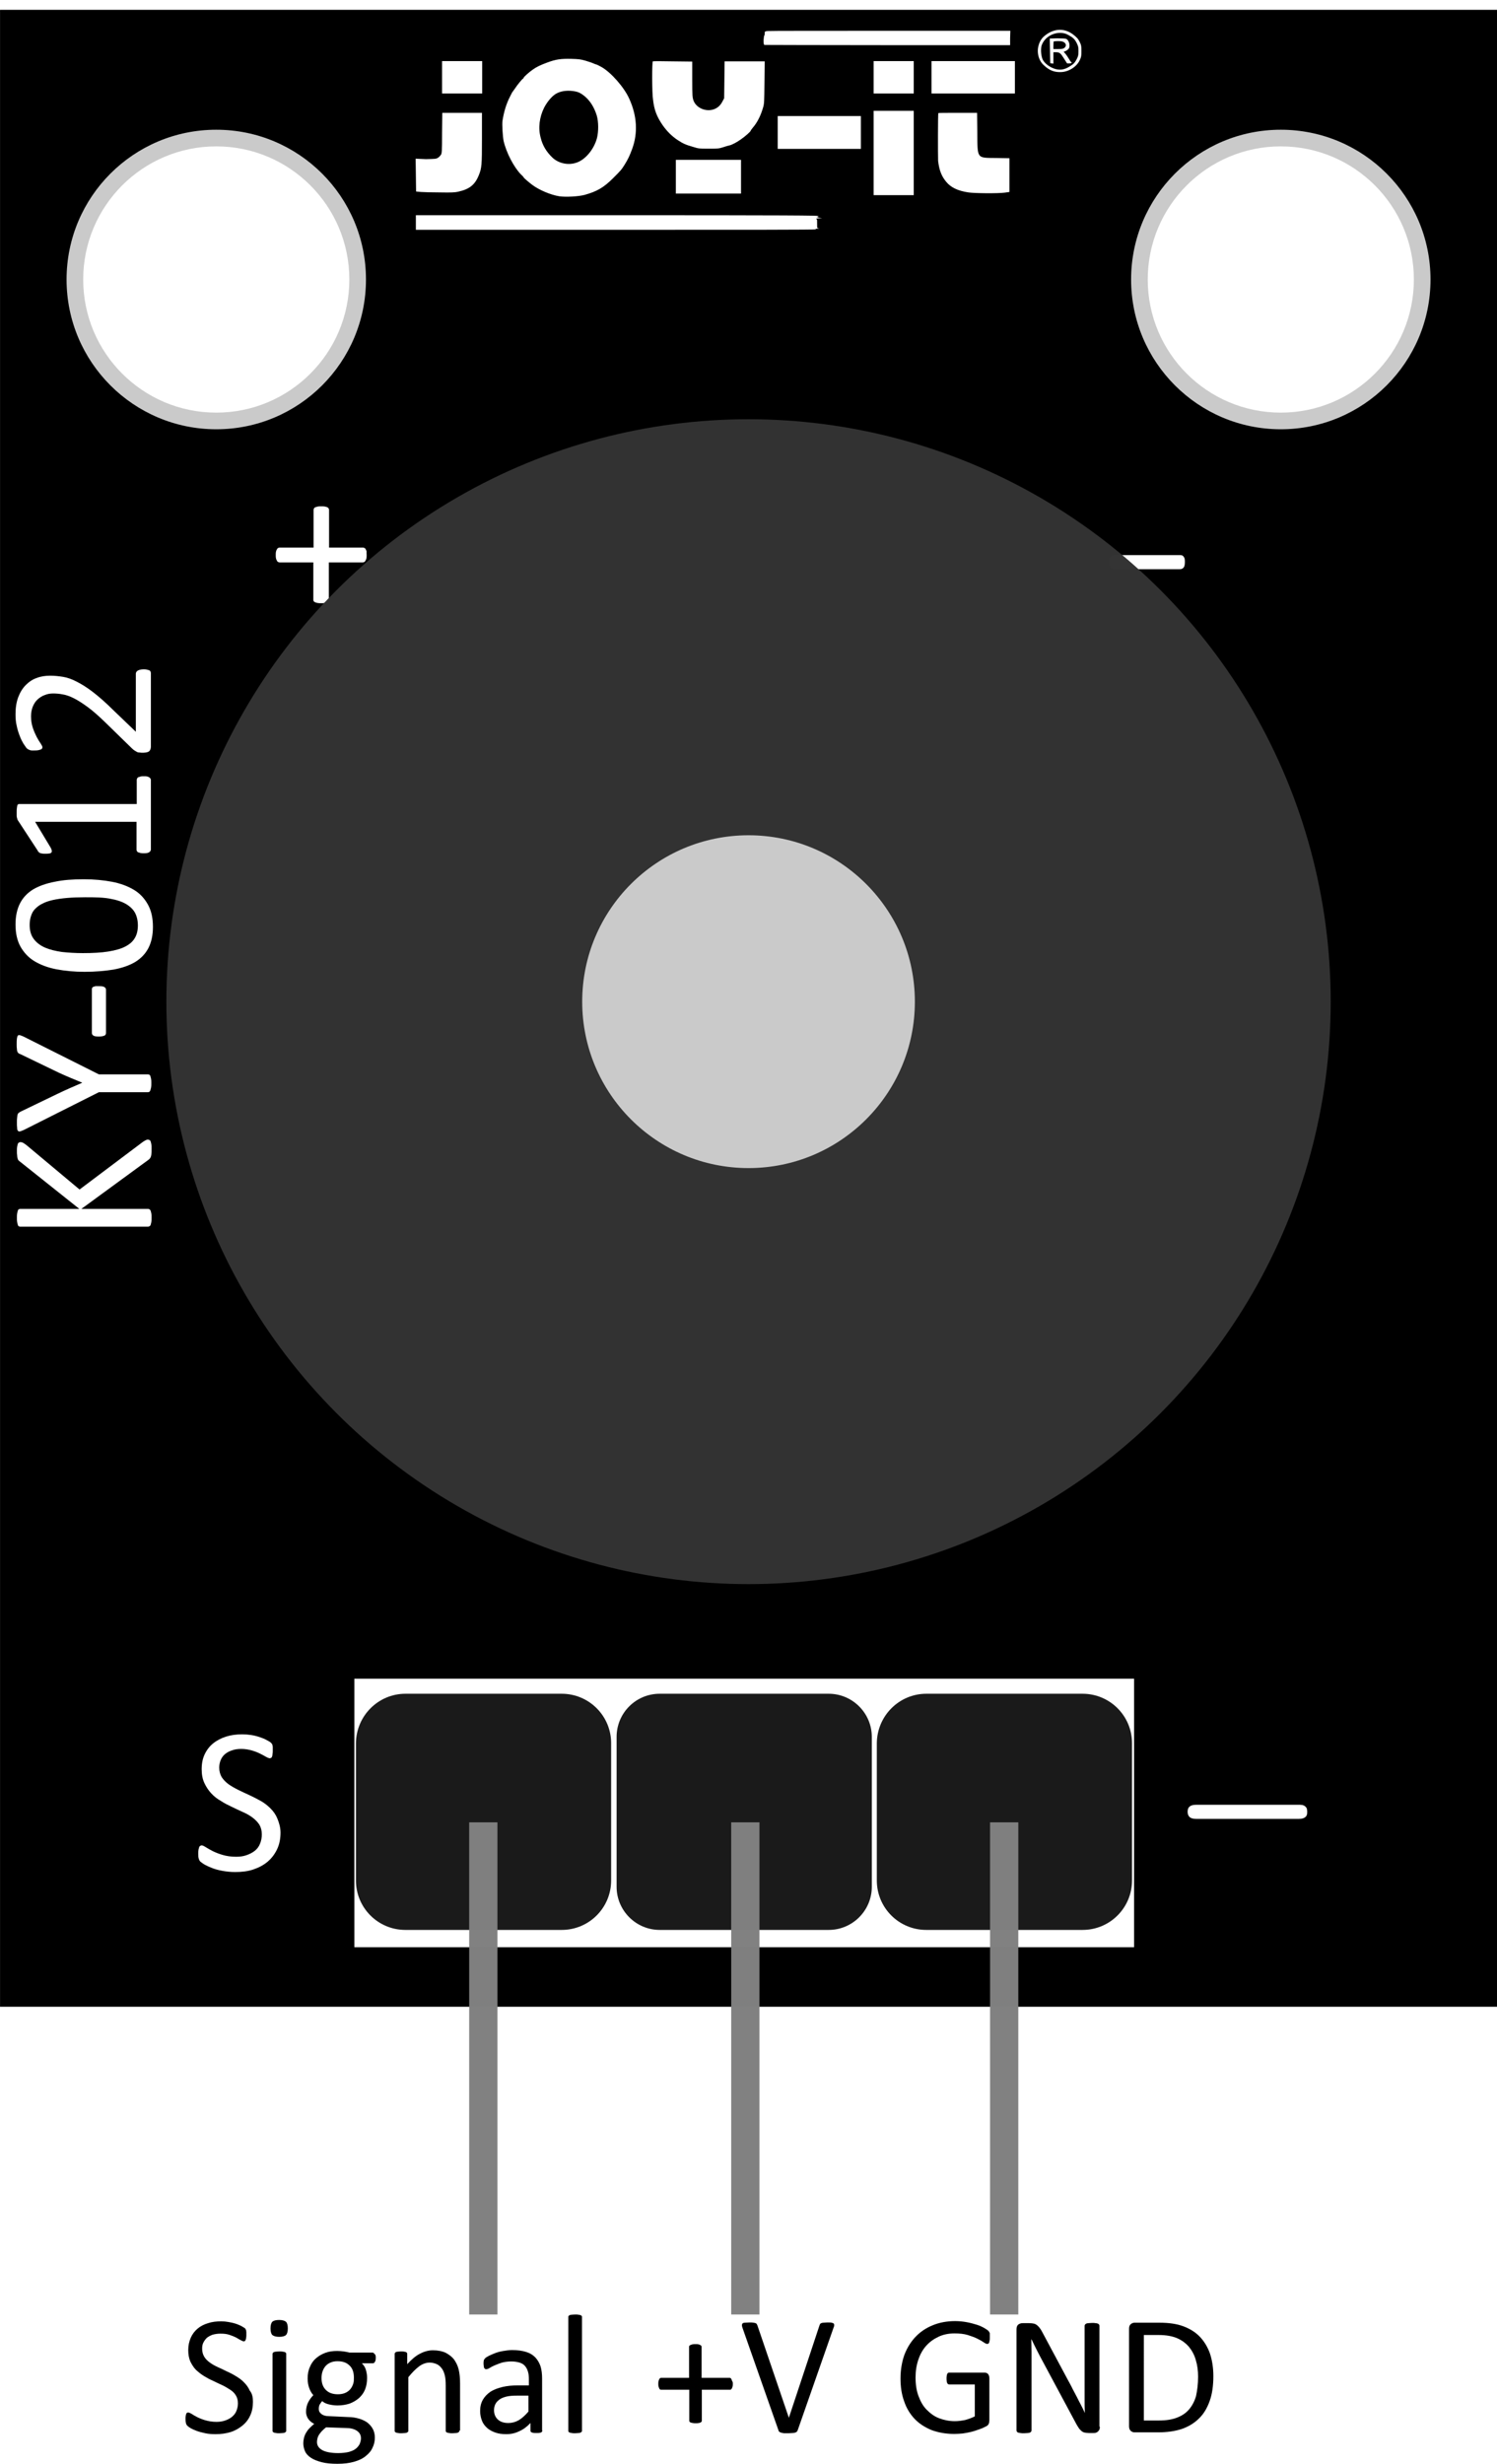 <?xml version="1.0" encoding="utf-8"?>
<!-- Generator: Adobe Illustrator 27.8.0, SVG Export Plug-In . SVG Version: 6.00 Build 0)  -->
<svg version="1.1"
	 id="svg8" xmlns:svg="http://www.w3.org/2000/svg" xmlns:rdf="http://www.w3.org/1999/02/22-rdf-syntax-ns#" xmlns:sodipodi="http://sodipodi.sourceforge.net/DTD/sodipodi-0.dtd" xmlns:dc="http://purl.org/dc/elements/1.1/" xmlns:inkscape="http://www.inkscape.org/namespaces/inkscape" xmlns:cc="http://creativecommons.org/ns#" inkscape:export-xdpi="93" inkscape:export-ydpi="93" inkscape:version="0.92.4 (5da689c313, 2019-01-14)"
	 xmlns="http://www.w3.org/2000/svg" xmlns:xlink="http://www.w3.org/1999/xlink" x="0px" y="0px" viewBox="0 0 657 1081"
	 style="enable-background:new 0 0 657 1081;" xml:space="preserve">
<style type="text/css">
	.st0{fill:#FFFFFF;}
	.st1{fill:#1A1A1A;}
	.st2{opacity:0.99;fill:#808080;enable-background:new    ;}
	.st3{opacity:0.99;fill:#CCCCCC;enable-background:new    ;}
	.st4{opacity:0.99;fill:#FFFFFF;enable-background:new    ;}
	.st5{enable-background:new    ;}
	.st6{opacity:0.99;fill:#333333;enable-background:new    ;}
</style>
<defs>
	
		<inkscape:perspective  id="perspective876" inkscape:persp3d-origin="105 : 98.999996 : 1" inkscape:vp_x="0 : 148.49998 : 1" inkscape:vp_y="0 : 999.99993 : 0" inkscape:vp_z="210.00001 : 148.49998 : 1" sodipodi:type="inkscape:persp3d">
		</inkscape:perspective>
</defs>
<sodipodi:namedview  bordercolor="#666666" borderopacity="1.0" id="base" inkscape:current-layer="layer1" inkscape:cx="1410.1026" inkscape:cy="1174.9126" inkscape:document-units="mm" inkscape:lockguides="true" inkscape:pageopacity="0.0" inkscape:pageshadow="2" inkscape:window-height="1017" inkscape:window-maximized="1" inkscape:window-width="1920" inkscape:window-x="-8" inkscape:window-y="-8" inkscape:zoom="0.24748737" pagecolor="#ffffff" showgrid="false" showguides="true" width="500mm">
	</sodipodi:namedview>
<g id="layer1" transform="translate(0.316,442.811)" inkscape:groupmode="layer" inkscape:label="Ebene 1">
	<rect id="rect815" x="-0.3" y="-438.5" width="657.7" height="876"/>
	<rect id="rect821" x="155.2" y="293.6" class="st0" width="342.2" height="117.8"/>
	<path id="rect825" class="st1" d="M177.6,300.2h68.6c12,0,21.7,9.7,21.7,21.7v60.2c0,12-9.7,21.7-21.7,21.7h-68.6
		c-12,0-21.7-9.7-21.7-21.7v-60.2C156,309.9,165.7,300.2,177.6,300.2z"/>
	<path id="rect872" class="st1" d="M406.2,300.2h68.6c12,0,21.7,9.7,21.7,21.7v60.2c0,12-9.7,21.7-21.7,21.7h-68.6
		c-12,0-21.7-9.7-21.7-21.7v-60.2C384.6,309.9,394.3,300.2,406.2,300.2z"/>
	<path id="rect874" class="st1" d="M289.2,300.2h74.2c10.4,0,18.9,8.5,18.9,18.9v65.8c0,10.4-8.5,18.9-18.9,18.9h-74.2
		c-10.4,0-18.9-8.5-18.9-18.9v-65.8C270.3,308.7,278.7,300.2,289.2,300.2z"/>
	<rect id="rect947" x="205.6" y="356.6" class="st2" width="12.4" height="215.9"/>
	<rect id="rect949" x="320.6" y="356.6" class="st2" width="12.4" height="215.9"/>
	<rect id="rect951" x="434.2" y="356.6" class="st2" width="12.4" height="215.9"/>
	<g id="flowRoot969" transform="translate(0,-44.243)">
	</g>
	<g id="flowRoot1466" transform="translate(0,-44.243)">
	</g>
	<g id="flowRoot1529" transform="translate(0,-44.243)">
	</g>
	<rect id="rect87" x="92.1" y="169.7" width="468.2" height="117.8"/>
	<path id="path31-1" inkscape:connector-curvature="0" class="st0" d="M186.6-373c4.1-0.1,4.5-0.1,5.3-0.6c0.5-0.3,1-0.9,1.3-1.3
		c0.4-0.7,0.5-1.3,0.5-9.6l0.1-8.8l8.7,0l8.7,0v11c0,12.1-0.1,13.2-1.4,16.4c-1.7,4.2-4.1,6.1-9.1,7.2c-1.3,0.3-2.9,0.4-7.9,0.3
		c-3.5,0-7.2-0.1-8.4-0.2l-2.1-0.2l-0.1-7.2l-0.1-7.2L186.6-373L186.6-373z M269.4-348.4c74.1,0,92.4,0.1,89.3,0.4l-0.5,0l0.5,0.2
		c0.4,0.2,0.3,0.2-0.4,0.3c-0.5,0-0.3,0.1,0.7,0.2l1.5,0.2L359-347c-0.8,0-1.4,0.1-1.1,0.2c0.4,0.1,0.4,0.4,0.4,2.1c0,2,0,2,0.7,2.1
		c0.5,0.1,0.4,0.1-0.4,0.1c-0.6,0-1,0.1-1,0.3c0,0.2-29.4,0.2-87.7,0.2h-87.7v-3.2v-3.2L269.4-348.4z M202.5-416h8.8v7.1v7.1h-8.8
		h-8.8v-7.1v-7.1H202.5z M220.2-389.7c0.6-4,1.7-7.6,3.3-10.7c0.6-1.2,1.1-2.2,1.2-2.2c0.1-0.1,0.5-0.7,1-1.4c0.9-1.4,3-4,3.5-4.3
		c0.2-0.1,0.3-0.3,0.3-0.4c0-0.3,2.2-2.3,3.9-3.5c1.8-1.3,3.3-2,6.5-3.2c3.8-1.4,6-1.7,10.5-1.6c3.3,0.1,4.1,0.2,6.2,0.8
		c1.3,0.4,2.9,0.9,3.5,1.2c0.6,0.3,1.3,0.5,1.4,0.5c0.1,0,1.1,0.5,2.2,1.1c4.2,2.4,9.9,8.9,12.1,13.8c3.5,7.6,3.9,15.2,1.3,22.2
		c-1.1,3-1.9,4.6-3.2,6.7c-1.5,2.4-1.6,2.5-5.2,6.1c-4.1,4.1-7.1,5.8-12.5,7.3c-2.7,0.7-8.1,1-11,0.6c-3.8-0.6-8.8-2.7-11.9-5
		c-1.6-1.2-3.8-3.1-3.8-3.3c0-0.1-0.5-0.7-1.2-1.3c-3.1-3.2-6.4-9.5-7.6-14.7C220.3-383.1,220-388.2,220.2-389.7L220.2-389.7z
		 M237-382.3c0.8,3.3,2.5,6.1,5.1,8.6c2.6,2.5,6.8,3.5,10.4,2.3c4-1.2,7.9-5.9,9.2-10.9c0.7-2.9,0.7-7-0.1-9.8
		c-1.2-3.9-3.2-7-6.1-9.1c-1.3-0.9-1.9-1.2-3.3-1.5c-3-0.6-6-0.3-8.1,0.8c-1.9,0.9-4.2,3.6-5.6,6.3
		C236.4-391.4,235.8-386.6,237-382.3L237-382.3z M286.2-415.9c0.2-0.1,4.1-0.1,8.8,0l8.5,0.1l0,7.8c0,7.4,0.1,7.9,0.5,9.2
		c1.2,3.3,5.3,5.1,8.8,4c1.8-0.6,3-1.7,3.9-3.4l0.8-1.5l0.1-8.1l0.1-8.1h8.8h8.8l-0.1,9.2c-0.1,8.5-0.1,9.3-0.6,11
		c-1,3.5-2.5,6.6-4.6,9c-0.5,0.6-0.9,1.2-0.9,1.3c0,0.3-2.2,2.3-4.2,3.7c-1.7,1.2-4,2.5-5.2,2.7c-0.4,0.1-1.6,0.4-2.7,0.8
		c-1.9,0.6-2.3,0.6-6.3,0.6c-4,0-4.4,0-6.6-0.7c-3.5-1-4.6-1.5-6.9-3c-2.6-1.7-4.8-3.9-6.7-6.6c-2.6-3.8-3.7-6.7-4.2-11.1
		C285.8-401.8,285.8-415.7,286.2-415.9L286.2-415.9z M310.6-372.7h14.3v7.4v7.4h-14.3h-14.3v-7.4v-7.4H310.6z M335.1-427.2
		c0.1,0,0.2-0.4,0.2-0.9c0-0.9,0-0.9,1.1-1.1c0.6-0.1,24.9-0.1,53.9-0.1l52.8,0l-0.1,3.2L443-423h-53.7c-29.5,0-53.9-0.1-54.1-0.1
		c-0.3-0.1-0.4-0.5-0.4-2.1C334.9-426.4,335-427.2,335.1-427.2L335.1-427.2z M359.3-391.9h18.2v7.2v7.2h-18.2H341v-7.2v-7.2H359.3z
		 M391.9-416h8.8v7.1v7.1h-8.8h-8.8v-7.1v-7.1H391.9z M391.9-394.2h8.8v18.5v18.5h-8.8h-8.8v-18.5v-18.5H391.9z M426.8-416h18.3v7.1
		v7.1h-18.3h-18.3v-7.1v-7.1H426.8z M411.5-393.2c0.1-0.1,4-0.1,8.6-0.1l8.4,0l0.1,8.5c0.1,11.9-0.4,11.2,8.5,11.3l5.6,0.1v7.4v7.4
		l-2.1,0.3c-3.2,0.4-13.2,0.3-15.9-0.1c-4.7-0.7-7.7-2.2-9.7-4.6c-2.1-2.5-3.1-5.1-3.6-9.2C411.3-374.7,411.3-393,411.5-393.2
		L411.5-393.2z M455.5-422.9c0.4-1.6,1.3-3,2.3-3.9c4-3.5,8.7-3.9,12.7-1c1.8,1.4,2.3,1.9,3.1,3.5c0.6,1.3,0.7,1.6,0.7,3.9
		c0,2.2-0.1,2.6-0.7,3.9c-1.3,2.9-4.7,5.1-8,5.3c-3.1,0.2-5.4-0.7-7.8-3C455.5-416.2,454.6-419.9,455.5-422.9L455.5-422.9z
		 M457.2-416.9c0.8,1.9,3.3,3.7,5.8,4.4c2.6,0.6,4.5,0.1,7.4-2c0.7-0.5,1.2-1.2,1.8-2.3c0.7-1.4,0.8-1.8,0.8-3.6
		c0-1.8-0.1-2.1-0.8-3.6c-0.7-1.3-1.1-1.8-2.2-2.6c-0.8-0.5-2-1.2-2.6-1.4c-4-1.3-8.8,0.8-10.4,4.7
		C456.3-421.9,456.5-418.7,457.2-416.9L457.2-416.9z M463.7-426c1.8,0,3.5,0.1,3.8,0.2c1.4,0.5,2.1,3.3,1.1,4.5
		c-0.3,0.3-0.8,0.7-1.3,0.9l-0.8,0.3l0.8,0.9c0.4,0.5,1.1,1.5,1.5,2.2s0.8,1.3,1,1.4c0.5,0.3,0.1,0.6-0.8,0.6l-1,0l-1.4-2.2
		c-1.5-2.4-1.9-2.7-3.6-2.7h-1v2.5v2.5l-0.7-0.1l-0.7-0.1l-0.1-5.4l-0.1-5.4L463.7-426z M464.1-421.3c1.8,0,2.2-0.1,2.7-0.5
		c1.3-1,0.6-2.6-1.3-2.9c-0.8-0.1-3-0.1-3.4,0.1c0,0-0.1,0.8-0.1,1.7v1.6L464.1-421.3z"/>
	<circle id="path84" class="st3" cx="94.6" cy="-320.2" r="65.7"/>
	<circle id="circle86" class="st3" cx="561.8" cy="-320.2" r="65.7"/>
	<circle id="path88" class="st4" cx="94.6" cy="-320.2" r="58.4"/>
	<circle id="circle90" class="st4" cx="561.8" cy="-320.2" r="58.4"/>
	<g class="st5">
		<path d="M434.1,582.7c0,0.5,0,0.9-0.1,1.2c-0.1,0.4-0.1,0.7-0.2,0.9c-0.1,0.2-0.2,0.4-0.4,0.5s-0.3,0.1-0.5,0.1
			c-0.3,0-0.8-0.2-1.5-0.7c-0.7-0.5-1.6-1-2.8-1.6c-1.2-0.6-2.6-1.1-4.2-1.6c-1.6-0.5-3.6-0.7-5.8-0.7c-2.7,0-5,0.5-7.1,1.5
			c-2.1,1-3.9,2.3-5.4,4s-2.6,3.7-3.4,6.1c-0.8,2.4-1.2,4.9-1.2,7.7c0,3.1,0.4,5.8,1.3,8.2c0.9,2.4,2,4.4,3.6,6s3.3,2.9,5.4,3.7
			c2.1,0.8,4.4,1.3,6.9,1.3c1.5,0,3-0.2,4.5-0.5c1.5-0.4,2.9-0.9,4.3-1.6v-14h-11.2c-0.4,0-0.7-0.2-0.9-0.6c-0.2-0.4-0.3-1.1-0.3-2
			c0-0.5,0-0.9,0.1-1.2c0-0.3,0.1-0.6,0.2-0.8s0.2-0.4,0.4-0.5c0.1-0.1,0.3-0.1,0.6-0.1h15.3c0.3,0,0.5,0,0.8,0.1
			c0.3,0.1,0.5,0.2,0.7,0.4c0.2,0.2,0.4,0.5,0.5,0.8c0.1,0.3,0.2,0.7,0.2,1.2v18.3c0,0.6-0.1,1.2-0.3,1.7c-0.2,0.5-0.7,0.9-1.4,1.2
			c-0.7,0.4-1.6,0.8-2.8,1.2c-1.1,0.4-2.3,0.8-3.5,1.1c-1.2,0.3-2.4,0.5-3.7,0.7c-1.2,0.1-2.5,0.2-3.7,0.2c-3.7,0-7-0.6-10-1.7
			c-2.9-1.2-5.4-2.8-7.4-4.9c-2-2.1-3.6-4.7-4.6-7.7c-1.1-3-1.6-6.3-1.6-10c0-3.8,0.6-7.3,1.7-10.4c1.2-3.1,2.8-5.7,4.9-7.9
			s4.6-3.9,7.6-5.1c2.9-1.2,6.2-1.8,9.8-1.8c1.8,0,3.6,0.2,5.2,0.5c1.6,0.3,3,0.7,4.3,1.1c1.3,0.4,2.3,0.9,3.2,1.4s1.4,0.9,1.8,1.2
			c0.3,0.3,0.5,0.7,0.7,1.1C434.1,581.3,434.1,581.9,434.1,582.7z"/>
		<path d="M482.4,621.7c0,0.5-0.1,0.9-0.2,1.3c-0.2,0.3-0.4,0.6-0.7,0.9c-0.3,0.2-0.6,0.4-0.9,0.5c-0.3,0.1-0.7,0.1-1,0.1h-2.1
			c-0.7,0-1.2-0.1-1.8-0.2s-1-0.4-1.4-0.7c-0.4-0.4-0.9-0.8-1.3-1.5c-0.4-0.6-0.9-1.4-1.4-2.4l-14.7-27.4c-0.8-1.4-1.5-2.9-2.3-4.4
			c-0.8-1.5-1.5-3.1-2.2-4.5h-0.1c0,1.8,0.1,3.6,0.1,5.5c0,1.9,0,3.7,0,5.5v29c0,0.2-0.1,0.3-0.2,0.5s-0.3,0.3-0.5,0.4
			c-0.2,0.1-0.6,0.2-1,0.2s-0.9,0.1-1.6,0.1s-1.1,0-1.6-0.1c-0.4-0.1-0.7-0.1-1-0.2s-0.4-0.2-0.5-0.4s-0.2-0.3-0.2-0.5v-44.4
			c0-1,0.3-1.7,0.8-2.1c0.6-0.4,1.2-0.6,1.8-0.6h3.1c0.7,0,1.4,0.1,1.9,0.2c0.5,0.1,0.9,0.3,1.3,0.6c0.4,0.3,0.8,0.7,1.2,1.2
			c0.4,0.5,0.8,1.1,1.2,1.9l11.3,21.1c0.7,1.3,1.4,2.5,2,3.8c0.6,1.2,1.3,2.4,1.9,3.6c0.6,1.2,1.2,2.4,1.8,3.5
			c0.6,1.2,1.2,2.3,1.7,3.5h0c-0.1-2-0.1-4-0.1-6.1s0-4.2,0-6.1v-26.1c0-0.2,0.1-0.3,0.2-0.5c0.1-0.1,0.3-0.3,0.5-0.4
			c0.2-0.1,0.6-0.2,1-0.2c0.4,0,0.9-0.1,1.6-0.1c0.6,0,1.1,0,1.5,0.1c0.4,0,0.7,0.1,1,0.2c0.2,0.1,0.4,0.2,0.5,0.4
			c0.1,0.1,0.2,0.3,0.2,0.5V621.7z"/>
		<path d="M532.2,599.5c0,4.2-0.5,7.8-1.6,10.9c-1.1,3.1-2.6,5.7-4.7,7.7c-2,2-4.6,3.6-7.5,4.6c-3,1-6.5,1.5-10.6,1.5h-10.2
			c-0.6,0-1.1-0.2-1.6-0.6c-0.5-0.4-0.8-1.1-0.8-2v-42.9c0-1,0.3-1.6,0.8-2c0.5-0.4,1-0.6,1.6-0.6h10.9c4.2,0,7.7,0.5,10.6,1.6
			c2.9,1.1,5.3,2.6,7.2,4.6c1.9,2,3.4,4.5,4.4,7.3C531.7,592.7,532.2,595.9,532.2,599.5z M525.5,599.8c0-2.6-0.3-5-1-7.3
			c-0.6-2.2-1.7-4.2-3-5.8c-1.4-1.6-3.1-2.9-5.2-3.8c-2.1-0.9-4.8-1.4-8.1-1.4h-6.5V619h6.6c3.1,0,5.7-0.4,7.8-1.2
			c2.1-0.8,3.9-1.9,5.3-3.5c1.4-1.6,2.5-3.6,3.2-6C525.1,605.9,525.5,603.1,525.5,599.8z"/>
	</g>
	<g class="st5">
		<path d="M110.7,610.8c0,2.3-0.4,4.3-1.2,6c-0.8,1.8-2,3.3-3.5,4.5c-1.5,1.2-3.2,2.2-5.2,2.8c-2,0.6-4.1,0.9-6.5,0.9
			c-1.6,0-3.1-0.1-4.5-0.4c-1.4-0.3-2.6-0.6-3.7-1c-1.1-0.4-2-0.8-2.7-1.2c-0.7-0.4-1.2-0.8-1.5-1.1s-0.5-0.7-0.6-1.1
			c-0.1-0.5-0.2-1.1-0.2-1.8c0-0.5,0-1,0.1-1.4s0.1-0.7,0.2-0.9c0.1-0.2,0.2-0.4,0.4-0.5c0.1-0.1,0.3-0.1,0.5-0.1
			c0.3,0,0.8,0.2,1.5,0.6c0.6,0.4,1.4,0.9,2.4,1.4c1,0.5,2.2,1,3.6,1.4c1.4,0.4,3,0.7,4.9,0.7c1.4,0,2.7-0.2,3.8-0.6
			c1.2-0.4,2.1-0.9,3-1.6c0.8-0.7,1.5-1.5,1.9-2.5c0.4-1,0.7-2.1,0.7-3.4c0-1.4-0.3-2.5-0.9-3.5c-0.6-1-1.4-1.8-2.5-2.5
			s-2.2-1.4-3.5-2c-1.3-0.6-2.6-1.2-4-1.9c-1.4-0.6-2.7-1.3-4-2.1s-2.4-1.7-3.5-2.7c-1-1-1.8-2.3-2.5-3.7c-0.6-1.4-0.9-3.1-0.9-5
			c0-2,0.4-3.8,1.1-5.4c0.7-1.6,1.7-2.9,3-4c1.3-1.1,2.9-1.9,4.6-2.4c1.8-0.6,3.7-0.8,5.8-0.8c1.1,0,2.1,0.1,3.2,0.3
			c1.1,0.2,2.1,0.4,3,0.7c1,0.3,1.8,0.7,2.5,1c0.7,0.4,1.2,0.7,1.5,0.9s0.4,0.4,0.5,0.6c0.1,0.1,0.1,0.3,0.2,0.5
			c0,0.2,0.1,0.5,0.1,0.8s0,0.7,0,1.2c0,0.4,0,0.8-0.1,1.2c0,0.3-0.1,0.6-0.2,0.9c-0.1,0.2-0.2,0.4-0.3,0.5
			c-0.1,0.1-0.3,0.2-0.5,0.2c-0.3,0-0.7-0.2-1.3-0.5c-0.6-0.3-1.3-0.7-2.1-1.2c-0.8-0.4-1.8-0.8-3-1.2c-1.2-0.4-2.4-0.5-3.9-0.5
			c-1.3,0-2.5,0.2-3.5,0.5c-1,0.4-1.8,0.8-2.5,1.4c-0.6,0.6-1.1,1.3-1.5,2.1s-0.5,1.7-0.5,2.6c0,1.3,0.3,2.5,0.9,3.5
			s1.4,1.8,2.5,2.6s2.2,1.4,3.5,2s2.7,1.2,4,1.9c1.4,0.6,2.7,1.3,4,2.1c1.3,0.8,2.5,1.6,3.5,2.7c1,1,1.9,2.2,2.5,3.6
			C110.4,607.2,110.7,608.9,110.7,610.8z"/>
		<path d="M126,578.6c0,1.4-0.3,2.4-0.8,2.9c-0.5,0.5-1.5,0.8-3,0.8c-1.4,0-2.4-0.3-3-0.8c-0.5-0.5-0.8-1.5-0.8-2.9
			c0-1.4,0.3-2.4,0.8-2.9c0.5-0.5,1.5-0.8,3-0.8c1.4,0,2.4,0.3,3,0.8C125.7,576.2,126,577.2,126,578.6z M125.3,623.4
			c0,0.2,0,0.4-0.1,0.5c-0.1,0.1-0.3,0.3-0.5,0.4c-0.2,0.1-0.5,0.2-0.9,0.2s-0.9,0.1-1.5,0.1c-0.6,0-1.1,0-1.5-0.1s-0.7-0.1-0.9-0.2
			c-0.2-0.1-0.4-0.2-0.5-0.4c-0.1-0.1-0.1-0.3-0.1-0.5v-33.5c0-0.2,0-0.3,0.1-0.5c0.1-0.1,0.2-0.3,0.5-0.4c0.2-0.1,0.6-0.2,0.9-0.2
			s0.9-0.1,1.5-0.1c0.6,0,1.1,0,1.5,0.1s0.7,0.1,0.9,0.2c0.2,0.1,0.4,0.2,0.5,0.4c0.1,0.1,0.1,0.3,0.1,0.5V623.4z"/>
		<path d="M164.6,591.4c0,0.9-0.1,1.5-0.4,1.9c-0.2,0.4-0.5,0.6-0.9,0.6h-4.8c0.9,0.9,1.5,1.9,1.8,3c0.3,1.1,0.5,2.2,0.5,3.4
			c0,1.9-0.3,3.6-0.9,5.1c-0.6,1.5-1.5,2.7-2.7,3.8c-1.2,1-2.5,1.8-4.1,2.4c-1.6,0.5-3.3,0.8-5.3,0.8c-1.4,0-2.7-0.2-3.9-0.5
			s-2.2-0.8-2.8-1.4c-0.4,0.4-0.8,1-1.1,1.5s-0.4,1.2-0.4,2c0,0.9,0.4,1.6,1.2,2.2s1.9,0.9,3.2,0.9l8.7,0.4c1.7,0,3.2,0.3,4.6,0.7
			s2.6,1,3.6,1.7c1,0.8,1.8,1.7,2.4,2.8s0.9,2.4,0.9,3.8c0,1.5-0.3,3-1,4.4c-0.6,1.4-1.6,2.6-3,3.7c-1.3,1.1-3,1.9-5.1,2.5
			c-2.1,0.6-4.5,0.9-7.3,0.9c-2.7,0-5-0.2-6.9-0.7c-1.9-0.5-3.5-1.1-4.7-1.9c-1.2-0.8-2.1-1.7-2.6-2.8c-0.5-1.1-0.8-2.3-0.8-3.6
			c0-0.8,0.1-1.6,0.3-2.4s0.5-1.5,0.9-2.2s0.9-1.4,1.5-2c0.6-0.6,1.3-1.3,2.1-1.9c-1.2-0.6-2.1-1.4-2.7-2.3c-0.6-0.9-0.9-2-0.9-3
			c0-1.5,0.3-2.9,0.9-4.1c0.6-1.2,1.4-2.3,2.3-3.2c-0.8-0.9-1.4-2-1.8-3.1s-0.7-2.5-0.7-4.2c0-1.9,0.3-3.6,1-5.1
			c0.6-1.5,1.5-2.8,2.7-3.8c1.1-1,2.5-1.8,4.1-2.4c1.6-0.6,3.3-0.8,5.2-0.8c1,0,2,0.1,2.8,0.2s1.7,0.3,2.5,0.5h10.1
			c0.4,0,0.7,0.2,0.9,0.6C164.5,590,164.6,590.6,164.6,591.4z M158.1,626.8c0-1.4-0.6-2.5-1.8-3.3s-2.8-1.2-4.8-1.2l-8.7-0.3
			c-0.8,0.6-1.4,1.2-2,1.8c-0.5,0.6-0.9,1.1-1.2,1.6c-0.3,0.5-0.5,1-0.6,1.5c-0.1,0.5-0.2,1-0.2,1.5c0,1.6,0.8,2.8,2.5,3.7
			c1.6,0.8,3.9,1.2,6.8,1.2c1.9,0,3.4-0.2,4.7-0.5c1.3-0.4,2.3-0.8,3-1.4c0.8-0.6,1.3-1.3,1.7-2
			C157.9,628.4,158.1,627.6,158.1,626.8z M155,600.2c0-2.3-0.6-4.1-1.9-5.3c-1.3-1.3-3-1.9-5.3-1.9c-1.2,0-2.2,0.2-3.1,0.6
			s-1.6,0.9-2.2,1.6c-0.6,0.7-1,1.5-1.3,2.4c-0.3,0.9-0.4,1.9-0.4,2.8c0,2.2,0.6,3.9,1.9,5.2s3,1.9,5.3,1.9c1.2,0,2.3-0.2,3.2-0.6
			c0.9-0.4,1.6-0.9,2.2-1.6s1-1.5,1.3-2.4S155,601.2,155,600.2z"/>
		<path d="M201.3,623.4c0,0.2,0,0.4-0.1,0.5c-0.1,0.1-0.3,0.3-0.5,0.4c-0.2,0.1-0.5,0.2-0.9,0.2s-0.9,0.1-1.5,0.1
			c-0.6,0-1.1,0-1.5-0.1s-0.7-0.1-0.9-0.2s-0.4-0.2-0.5-0.4c-0.1-0.1-0.1-0.3-0.1-0.5v-19.6c0-1.9-0.1-3.4-0.4-4.6
			c-0.3-1.2-0.7-2.2-1.3-3c-0.6-0.8-1.3-1.5-2.2-1.9c-0.9-0.4-2-0.7-3.1-0.7c-1.5,0-3.1,0.5-4.6,1.6c-1.5,1.1-3.1,2.7-4.8,4.8v23.4
			c0,0.2,0,0.4-0.1,0.5c-0.1,0.1-0.3,0.3-0.5,0.4c-0.2,0.1-0.5,0.2-0.9,0.2s-0.9,0.1-1.5,0.1c-0.6,0-1.1,0-1.5-0.1s-0.7-0.1-0.9-0.2
			c-0.2-0.1-0.4-0.2-0.5-0.4c-0.1-0.1-0.1-0.3-0.1-0.5v-33.5c0-0.2,0-0.4,0.1-0.5c0.1-0.1,0.2-0.3,0.4-0.4c0.2-0.1,0.5-0.2,0.9-0.2
			c0.3,0,0.8-0.1,1.4-0.1c0.5,0,1,0,1.4,0.1s0.6,0.1,0.8,0.2c0.2,0.1,0.3,0.2,0.4,0.4c0.1,0.1,0.1,0.3,0.1,0.5v4.4
			c1.9-2.1,3.8-3.7,5.6-4.6c1.9-1,3.8-1.5,5.7-1.5c2.2,0,4.1,0.4,5.6,1.1c1.5,0.8,2.8,1.8,3.7,3c0.9,1.3,1.6,2.7,2,4.4
			s0.6,3.7,0.6,6.1V623.4z"/>
		<path d="M237.7,623.4c0,0.3-0.1,0.5-0.3,0.7c-0.2,0.1-0.5,0.3-0.8,0.3c-0.3,0.1-0.9,0.1-1.5,0.1c-0.6,0-1.2,0-1.5-0.1
			c-0.4-0.1-0.7-0.2-0.8-0.3c-0.2-0.1-0.3-0.4-0.3-0.7v-3.3c-1.5,1.6-3.1,2.8-4.9,3.6c-1.8,0.9-3.7,1.3-5.7,1.3
			c-1.8,0-3.4-0.2-4.8-0.7c-1.4-0.5-2.6-1.1-3.6-2c-1-0.9-1.8-1.9-2.3-3.2s-0.8-2.7-0.8-4.3c0-1.9,0.4-3.5,1.2-4.9
			c0.8-1.4,1.9-2.5,3.3-3.5c1.4-0.9,3.2-1.6,5.3-2.1c2.1-0.5,4.4-0.7,7-0.7h4.6v-2.6c0-1.3-0.1-2.4-0.4-3.4c-0.3-1-0.7-1.8-1.3-2.5
			s-1.4-1.2-2.4-1.5c-1-0.3-2.2-0.5-3.6-0.5c-1.5,0-2.9,0.2-4.1,0.5c-1.2,0.4-2.3,0.8-3.2,1.2c-0.9,0.4-1.7,0.8-2.3,1.2
			c-0.6,0.4-1.1,0.5-1.4,0.5c-0.2,0-0.4,0-0.5-0.1c-0.1-0.1-0.3-0.2-0.4-0.4c-0.1-0.2-0.2-0.5-0.2-0.8c0-0.3-0.1-0.7-0.1-1
			c0-0.6,0-1.1,0.1-1.5c0.1-0.4,0.3-0.7,0.6-1c0.3-0.3,0.9-0.7,1.7-1.1c0.8-0.4,1.8-0.8,2.8-1.2c1.1-0.4,2.2-0.7,3.5-0.9
			c1.3-0.2,2.5-0.4,3.8-0.4c2.4,0,4.5,0.3,6.1,0.8c1.7,0.5,3,1.3,4.1,2.4c1,1.1,1.8,2.4,2.3,3.9c0.5,1.6,0.7,3.4,0.7,5.5V623.4z
			 M231.6,608.1h-5.2c-1.7,0-3.1,0.1-4.4,0.4c-1.2,0.3-2.3,0.7-3.1,1.3s-1.4,1.2-1.8,2c-0.4,0.8-0.6,1.7-0.6,2.7
			c0,1.7,0.6,3.1,1.7,4.1c1.1,1,2.6,1.5,4.6,1.5c1.6,0,3.1-0.4,4.5-1.2c1.4-0.8,2.8-2.1,4.3-3.8V608.1z"/>
		<path d="M255.1,623.4c0,0.2,0,0.4-0.1,0.5c-0.1,0.1-0.3,0.3-0.5,0.4c-0.2,0.1-0.5,0.2-0.9,0.2s-0.9,0.1-1.5,0.1
			c-0.6,0-1.1,0-1.5-0.1s-0.7-0.1-0.9-0.2c-0.2-0.1-0.4-0.2-0.5-0.4c-0.1-0.1-0.1-0.3-0.1-0.5v-49.7c0-0.2,0-0.4,0.1-0.5
			c0.1-0.1,0.2-0.3,0.5-0.4c0.2-0.1,0.6-0.2,0.9-0.2s0.9-0.1,1.5-0.1c0.6,0,1.1,0,1.5,0.1s0.7,0.1,0.9,0.2c0.2,0.1,0.4,0.2,0.5,0.4
			c0.1,0.1,0.1,0.3,0.1,0.5V623.4z"/>
	</g>
	<g class="st5">
		<path d="M321.3,602.9c0,0.5,0,0.9-0.1,1.2c-0.1,0.3-0.2,0.6-0.3,0.8c-0.1,0.2-0.3,0.4-0.4,0.5c-0.2,0.1-0.4,0.1-0.6,0.1h-12.2
			v13.5c0,0.2,0,0.4-0.1,0.5c-0.1,0.1-0.3,0.3-0.5,0.4c-0.2,0.1-0.5,0.2-0.8,0.2c-0.3,0.1-0.8,0.1-1.3,0.1c-0.5,0-0.9,0-1.3-0.1
			c-0.4-0.1-0.6-0.1-0.9-0.2c-0.2-0.1-0.4-0.2-0.5-0.4c-0.1-0.1-0.1-0.3-0.1-0.5v-13.5H290c-0.2,0-0.4,0-0.6-0.1s-0.3-0.3-0.4-0.5
			c-0.1-0.2-0.2-0.5-0.3-0.8c-0.1-0.3-0.1-0.7-0.1-1.2c0-0.4,0-0.8,0.1-1.2c0.1-0.3,0.2-0.6,0.3-0.8c0.1-0.2,0.3-0.4,0.4-0.5
			c0.2-0.1,0.3-0.1,0.5-0.1h12.2v-13.5c0-0.2,0-0.4,0.1-0.5c0.1-0.2,0.3-0.3,0.5-0.4c0.2-0.1,0.5-0.2,0.9-0.3
			c0.4-0.1,0.8-0.1,1.3-0.1c0.5,0,1,0,1.3,0.1c0.3,0.1,0.6,0.1,0.8,0.3c0.2,0.1,0.4,0.2,0.5,0.4c0.1,0.2,0.1,0.3,0.1,0.5v13.5h12.2
			c0.2,0,0.4,0,0.5,0.1c0.2,0.1,0.3,0.3,0.4,0.5c0.1,0.2,0.2,0.5,0.3,0.8C321.3,602.1,321.3,602.4,321.3,602.9z"/>
		<path d="M349.8,623.2c-0.1,0.3-0.2,0.5-0.4,0.7c-0.2,0.2-0.4,0.3-0.7,0.4c-0.3,0.1-0.7,0.2-1.2,0.2s-1.1,0.1-1.8,0.1
			c-0.5,0-1,0-1.4,0s-0.8,0-1.1-0.1s-0.6-0.1-0.8-0.2s-0.4-0.1-0.5-0.2c-0.1-0.1-0.3-0.2-0.4-0.4c-0.1-0.1-0.2-0.3-0.2-0.5
			l-15.7-44.7c-0.2-0.5-0.3-1-0.3-1.3c0-0.3,0.1-0.6,0.3-0.8c0.2-0.2,0.6-0.3,1.1-0.3s1.2-0.1,2-0.1c0.7,0,1.2,0,1.7,0.1
			s0.7,0.1,0.9,0.2c0.2,0.1,0.4,0.2,0.5,0.4c0.1,0.2,0.2,0.4,0.3,0.6l13.8,40.5h0l13.4-40.4c0.1-0.3,0.2-0.5,0.3-0.7
			c0.1-0.2,0.3-0.3,0.5-0.4c0.2-0.1,0.6-0.2,1-0.2s1-0.1,1.8-0.1c0.8,0,1.4,0,1.8,0.1c0.4,0.1,0.7,0.2,0.9,0.4
			c0.2,0.2,0.2,0.4,0.2,0.8c0,0.3-0.2,0.8-0.4,1.3L349.8,623.2z"/>
	</g>
	<g class="st5">
		<path class="st0" d="M64.6,57.1c0.2,0,0.5,0.1,0.7,0.2c0.2,0.1,0.4,0.3,0.5,0.6c0.1,0.3,0.2,0.7,0.3,1.2c0.1,0.5,0.1,1.2,0.1,2
			c0,1.1,0,1.9-0.1,2.6c-0.1,0.7-0.3,1.2-0.5,1.5c-0.2,0.3-0.5,0.6-0.8,0.8L35.4,87.5h29.3c0.2,0,0.4,0.1,0.6,0.2
			c0.2,0.1,0.3,0.3,0.5,0.6c0.1,0.3,0.2,0.7,0.3,1.2s0.1,1.1,0.1,1.9c0,0.7,0,1.3-0.1,1.9c-0.1,0.5-0.2,0.9-0.3,1.2
			c-0.1,0.3-0.3,0.5-0.5,0.6c-0.2,0.1-0.4,0.2-0.6,0.2H8.5c-0.2,0-0.5-0.1-0.6-0.2c-0.2-0.1-0.3-0.3-0.4-0.6
			c-0.1-0.3-0.2-0.7-0.3-1.2c-0.1-0.5-0.1-1.1-0.1-1.9c0-0.8,0-1.4,0.1-1.9c0.1-0.5,0.2-0.9,0.3-1.2c0.1-0.3,0.2-0.5,0.4-0.6
			c0.2-0.1,0.4-0.2,0.6-0.2h26l-26-20.7c-0.3-0.2-0.5-0.4-0.7-0.6c-0.2-0.2-0.3-0.5-0.4-0.9c-0.1-0.3-0.2-0.8-0.2-1.3
			c-0.1-0.5-0.1-1.1-0.1-1.9c0-0.8,0-1.4,0.1-1.9c0.1-0.5,0.2-0.9,0.3-1.2c0.1-0.3,0.3-0.5,0.5-0.6c0.2-0.1,0.4-0.2,0.6-0.2
			c0.4,0,0.8,0.1,1.2,0.3c0.4,0.2,0.9,0.6,1.6,1.1l23.2,19.4l27.8-20.9c0.8-0.5,1.3-0.8,1.6-0.9S64.5,57.1,64.6,57.1z"/>
		<path class="st0" d="M43.1,28.5h21.6c0.2,0,0.5,0.1,0.6,0.2c0.2,0.1,0.3,0.3,0.4,0.6c0.1,0.3,0.2,0.7,0.3,1.2s0.1,1.1,0.1,1.8
			c0,0.8,0,1.4-0.1,1.9s-0.2,0.9-0.3,1.2c-0.1,0.3-0.2,0.5-0.4,0.7c-0.2,0.1-0.4,0.2-0.6,0.2H43.1l-33,16.6
			c-0.7,0.3-1.2,0.5-1.6,0.6c-0.4,0.1-0.7,0-0.9-0.2C7.3,53,7.2,52.6,7.2,52c-0.1-0.6-0.1-1.4-0.1-2.4c0-0.9,0-1.6,0.1-2.2
			c0.1-0.6,0.1-1,0.2-1.3c0.1-0.3,0.3-0.6,0.5-0.7c0.2-0.2,0.4-0.3,0.7-0.5l16.8-8.1c1.6-0.8,3.3-1.5,5-2.3c1.8-0.8,3.5-1.5,5.3-2.3
			v-0.1c-1.7-0.7-3.4-1.4-5.1-2.1c-1.7-0.7-3.4-1.5-5-2.2L8.6,19.6c-0.3-0.1-0.6-0.2-0.8-0.4c-0.2-0.2-0.4-0.4-0.5-0.7
			c-0.1-0.3-0.2-0.7-0.2-1.2c-0.1-0.5-0.1-1.2-0.1-1.9c0-1.1,0-1.9,0.1-2.6c0.1-0.6,0.2-1,0.4-1.3c0.2-0.2,0.5-0.3,0.9-0.2
			c0.4,0.1,0.9,0.3,1.6,0.6L43.1,28.5z"/>
		<path class="st0" d="M43.1-10.2c1.2,0,2,0.1,2.4,0.4c0.5,0.3,0.7,0.7,0.7,1.2v18.9c0,0.5-0.2,1-0.7,1.2s-1.3,0.4-2.4,0.4
			c-1.1,0-1.9-0.1-2.4-0.4c-0.5-0.3-0.7-0.7-0.7-1.2V-8.7c0-0.2,0-0.5,0.1-0.7c0.1-0.2,0.3-0.4,0.5-0.5c0.3-0.1,0.6-0.2,1-0.3
			C42-10.2,42.5-10.2,43.1-10.2z"/>
		<path class="st0" d="M36.5-57.1c4.5,0,8.6,0.4,12.3,1.1c3.7,0.7,6.9,1.9,9.6,3.5s4.7,3.8,6.2,6.5c1.5,2.7,2.2,5.9,2.2,9.8
			c0,3.7-0.7,6.8-2,9.3c-1.3,2.5-3.2,4.5-5.8,6.1c-2.5,1.5-5.7,2.6-9.4,3.3c-3.7,0.6-8,1-12.8,1c-4.5,0-8.6-0.4-12.3-1.1
			c-3.7-0.7-6.9-1.9-9.6-3.5s-4.7-3.8-6.2-6.4c-1.5-2.7-2.2-5.9-2.2-9.8c0-3.7,0.7-6.8,2-9.3c1.3-2.5,3.2-4.5,5.8-6.1
			c2.6-1.5,5.7-2.6,9.4-3.3C27.4-56.8,31.7-57.1,36.5-57.1z M37-49.2c-2.9,0-5.6,0.1-7.9,0.3s-4.4,0.5-6.2,0.9
			c-1.8,0.4-3.3,0.9-4.6,1.6c-1.3,0.6-2.3,1.4-3.2,2.3s-1.4,1.9-1.8,3.1c-0.4,1.2-0.6,2.5-0.6,3.9c0,2.6,0.6,4.6,1.8,6.2
			c1.2,1.6,2.9,2.9,5,3.8c2.1,0.9,4.6,1.5,7.4,1.9c2.8,0.3,5.9,0.5,9.1,0.5c4.4,0,8.1-0.2,11.2-0.7c3.1-0.5,5.6-1.2,7.5-2.2
			c1.9-1,3.3-2.2,4.2-3.8c0.9-1.5,1.3-3.4,1.3-5.5c0-1.7-0.3-3.2-0.8-4.5c-0.5-1.3-1.3-2.4-2.3-3.3c-1-0.9-2.2-1.7-3.6-2.3
			c-1.4-0.6-3-1.1-4.7-1.4c-1.7-0.4-3.6-0.6-5.6-0.7S39.2-49.2,37-49.2z"/>
		<path class="st0" d="M62.8-102.3c0.6,0,1.1,0,1.4,0.1c0.4,0.1,0.7,0.2,1,0.4c0.2,0.2,0.4,0.3,0.5,0.5s0.2,0.4,0.2,0.6v30.6
			c0,0.2-0.1,0.4-0.2,0.6c-0.1,0.2-0.3,0.4-0.5,0.5c-0.2,0.2-0.6,0.3-1,0.4c-0.4,0.1-0.9,0.1-1.4,0.1c-0.5,0-1,0-1.4-0.1
			c-0.4-0.1-0.7-0.2-1-0.3c-0.3-0.1-0.5-0.3-0.6-0.5s-0.2-0.4-0.2-0.7v-12.2H15.1L21.9-71c0.3,0.6,0.5,1,0.5,1.4
			c0.1,0.3,0,0.6-0.2,0.8c-0.2,0.2-0.5,0.4-1,0.4c-0.5,0.1-1,0.1-1.7,0.1c-0.5,0-1,0-1.3-0.1c-0.4,0-0.7-0.1-0.9-0.2
			s-0.5-0.2-0.6-0.4c-0.2-0.2-0.4-0.4-0.5-0.7L7.5-83c-0.1-0.1-0.2-0.3-0.2-0.5c-0.1-0.2-0.1-0.4-0.2-0.7c-0.1-0.3-0.1-0.6-0.1-1
			c0-0.4,0-0.8,0-1.4c0-0.7,0-1.3,0.1-1.8c0.1-0.5,0.1-0.9,0.2-1.1c0.1-0.3,0.2-0.5,0.4-0.5c0.2-0.1,0.3-0.1,0.5-0.1h51.5v-10.6
			c0-0.2,0.1-0.5,0.2-0.7c0.1-0.2,0.3-0.4,0.6-0.5c0.3-0.1,0.6-0.2,1-0.3C61.8-102.3,62.3-102.3,62.8-102.3z"/>
		<path class="st0" d="M62.6-149.2c0.5,0,1,0,1.4,0.1c0.4,0.1,0.8,0.2,1.1,0.3c0.3,0.1,0.5,0.3,0.6,0.5c0.1,0.2,0.2,0.5,0.2,0.7
			v32.4c0,0.4-0.1,0.8-0.2,1.1s-0.3,0.6-0.5,0.8c-0.2,0.2-0.6,0.4-1,0.5c-0.5,0.1-1,0.2-1.7,0.2c-0.6,0-1.1,0-1.6-0.1
			c-0.5,0-0.9-0.1-1.2-0.3c-0.3-0.2-0.7-0.4-1-0.6c-0.3-0.2-0.7-0.5-1.1-0.9l-12-11.7c-2.8-2.7-5.3-4.9-7.5-6.5s-4.2-2.9-6-3.8
			c-1.8-0.9-3.5-1.5-4.9-1.7c-1.5-0.3-2.9-0.4-4.2-0.4c-1.3,0-2.5,0.2-3.7,0.7c-1.2,0.4-2.2,1.1-3.1,1.9c-0.9,0.8-1.6,1.9-2.1,3.1
			c-0.5,1.2-0.8,2.7-0.8,4.3c0,1.9,0.3,3.6,0.8,5.1c0.5,1.5,1.1,2.8,1.7,4c0.6,1.1,1.2,2.1,1.7,2.8c0.5,0.8,0.8,1.3,0.8,1.7
			c0,0.2-0.1,0.4-0.2,0.6c-0.1,0.2-0.3,0.3-0.6,0.4c-0.3,0.1-0.6,0.2-1.1,0.3c-0.5,0.1-1,0.1-1.6,0.1c-0.5,0-0.8,0-1.2,0
			s-0.6-0.1-0.9-0.2c-0.2-0.1-0.5-0.2-0.7-0.3c-0.2-0.1-0.5-0.4-0.8-0.7c-0.3-0.4-0.7-1-1.3-1.9c-0.5-0.9-1.1-2-1.6-3.4
			c-0.5-1.3-1-2.8-1.3-4.4c-0.4-1.6-0.5-3.3-0.5-5.1c0-2.8,0.4-5.3,1.2-7.4c0.8-2.1,1.9-3.9,3.3-5.3c1.4-1.4,3-2.5,4.8-3.1
			c1.8-0.7,3.8-1,5.9-1c1.9,0,3.7,0.2,5.6,0.5s3.9,1,6,2.1c2.2,1.1,4.6,2.6,7.2,4.6s5.7,4.7,9.1,8.1l9.7,9.3v-25.5
			c0-0.2,0.1-0.5,0.2-0.7c0.1-0.2,0.3-0.4,0.6-0.6c0.3-0.2,0.6-0.3,1-0.4C61.5-149.1,62-149.2,62.6-149.2z"/>
	</g>
	<g class="st5">
		<path class="st0" d="M160.6-199.4c0,0.6,0,1.1-0.1,1.5s-0.2,0.7-0.4,1s-0.3,0.5-0.5,0.6c-0.2,0.1-0.4,0.2-0.7,0.2H144v16.5
			c0,0.2-0.1,0.4-0.2,0.6c-0.1,0.2-0.3,0.3-0.6,0.4c-0.3,0.1-0.6,0.2-1,0.3s-1,0.1-1.6,0.1c-0.6,0-1.1,0-1.6-0.1
			c-0.4-0.1-0.8-0.2-1-0.3c-0.3-0.1-0.4-0.3-0.6-0.4c-0.1-0.2-0.2-0.4-0.2-0.6v-16.5h-14.8c-0.3,0-0.5-0.1-0.7-0.2
			c-0.2-0.1-0.4-0.3-0.5-0.6c-0.2-0.3-0.3-0.6-0.4-1s-0.1-0.9-0.1-1.5c0-0.5,0-1,0.1-1.4c0.1-0.4,0.2-0.7,0.4-1
			c0.2-0.3,0.3-0.5,0.5-0.6c0.2-0.1,0.4-0.2,0.7-0.2h14.9v-16.5c0-0.2,0.1-0.5,0.2-0.7c0.1-0.2,0.3-0.4,0.6-0.5
			c0.3-0.1,0.6-0.2,1-0.3c0.4-0.1,1-0.1,1.6-0.1c0.6,0,1.2,0,1.6,0.1s0.8,0.2,1,0.3c0.3,0.1,0.4,0.3,0.6,0.5
			c0.1,0.2,0.2,0.4,0.2,0.7v16.5h14.9c0.2,0,0.5,0.1,0.7,0.2c0.2,0.1,0.4,0.3,0.5,0.6c0.2,0.3,0.3,0.6,0.4,1
			C160.5-200.4,160.6-199.9,160.6-199.4z"/>
	</g>
	<g class="st5">
		<path class="st0" d="M519.7-196.2c0,1.2-0.2,2-0.6,2.4c-0.4,0.5-1,0.7-1.8,0.7H489c-0.8,0-1.4-0.2-1.8-0.7
			c-0.4-0.5-0.6-1.3-0.6-2.4c0-1.1,0.2-1.9,0.6-2.4c0.4-0.5,1-0.7,1.8-0.7h28.4c0.4,0,0.7,0,1,0.1c0.3,0.1,0.5,0.3,0.7,0.5
			c0.2,0.3,0.4,0.6,0.5,1C519.7-197.2,519.7-196.8,519.7-196.2z"/>
	</g>
	<circle id="path92" class="st6" cx="328.2" cy="-3.4" r="255.5"/>
	<circle id="path94" class="st3" cx="328.2" cy="-3.4" r="73"/>
	<g class="st5">
		<path class="st0" d="M573.4,352c0,1.2-0.3,2-1,2.4c-0.6,0.5-1.6,0.7-2.8,0.7h-44.8c-1.3,0-2.2-0.2-2.9-0.7c-0.6-0.5-1-1.3-1-2.4
			c0-1.1,0.3-1.9,1-2.4c0.6-0.5,1.6-0.7,2.9-0.7h44.8c0.6,0,1.1,0,1.6,0.1c0.5,0.1,0.9,0.3,1.2,0.5c0.3,0.3,0.6,0.6,0.8,1
			C573.3,351,573.4,351.5,573.4,352z"/>
	</g>
	<g class="st5">
		<path class="st0" d="M122.8,361.1c0,2.7-0.5,5.2-1.5,7.3c-1,2.1-2.4,4-4.2,5.5c-1.8,1.5-3.9,2.6-6.3,3.4c-2.4,0.8-5,1.1-7.9,1.1
			c-2,0-3.8-0.2-5.5-0.5c-1.7-0.3-3.2-0.7-4.5-1.2c-1.3-0.5-2.4-1-3.3-1.5c-0.9-0.5-1.5-1-1.9-1.3s-0.6-0.8-0.8-1.4
			c-0.2-0.6-0.2-1.3-0.2-2.2c0-0.7,0-1.2,0.1-1.7c0.1-0.4,0.2-0.8,0.3-1.1c0.1-0.3,0.3-0.5,0.5-0.6c0.2-0.1,0.4-0.2,0.6-0.2
			c0.4,0,1,0.3,1.8,0.8c0.8,0.5,1.8,1.1,3,1.7c1.2,0.6,2.7,1.2,4.4,1.7c1.7,0.5,3.7,0.8,5.9,0.8c1.7,0,3.2-0.2,4.6-0.7
			c1.4-0.5,2.6-1.1,3.6-1.9c1-0.8,1.8-1.8,2.3-3.1c0.5-1.2,0.8-2.6,0.8-4.1c0-1.7-0.4-3.1-1.1-4.3c-0.8-1.2-1.8-2.2-3-3.1
			c-1.2-0.9-2.6-1.7-4.2-2.4c-1.6-0.7-3.2-1.5-4.9-2.3c-1.7-0.8-3.3-1.6-4.8-2.6c-1.6-0.9-3-2-4.2-3.3s-2.2-2.8-3-4.5
			c-0.8-1.7-1.2-3.7-1.2-6.1c0-2.4,0.4-4.6,1.3-6.5c0.9-1.9,2.1-3.5,3.7-4.8c1.6-1.3,3.5-2.3,5.7-3c2.2-0.7,4.5-1,7.1-1
			c1.3,0,2.6,0.1,3.9,0.3c1.3,0.2,2.5,0.5,3.7,0.9c1.2,0.4,2.2,0.8,3.1,1.3s1.5,0.8,1.8,1.1c0.3,0.3,0.5,0.5,0.6,0.7
			c0.1,0.2,0.2,0.4,0.2,0.6c0.1,0.3,0.1,0.6,0.1,0.9c0,0.4,0,0.8,0,1.4c0,0.5,0,1-0.1,1.4c0,0.4-0.1,0.8-0.2,1.1
			c-0.1,0.3-0.2,0.5-0.4,0.6c-0.2,0.1-0.4,0.2-0.6,0.2c-0.3,0-0.9-0.2-1.6-0.6c-0.7-0.4-1.6-0.9-2.6-1.4c-1-0.5-2.2-1-3.6-1.4
			s-3-0.7-4.7-0.7c-1.6,0-3,0.2-4.3,0.7c-1.2,0.4-2.2,1-3,1.7c-0.8,0.7-1.4,1.6-1.8,2.6s-0.6,2.1-0.6,3.2c0,1.6,0.4,3,1.1,4.2
			c0.8,1.2,1.8,2.2,3,3.1c1.3,0.9,2.7,1.7,4.3,2.5c1.6,0.8,3.2,1.5,4.9,2.3c1.7,0.8,3.3,1.6,4.9,2.5c1.6,0.9,3,2,4.3,3.3
			c1.3,1.3,2.3,2.7,3,4.4S122.8,358.8,122.8,361.1z"/>
	</g>
</g>
</svg>
